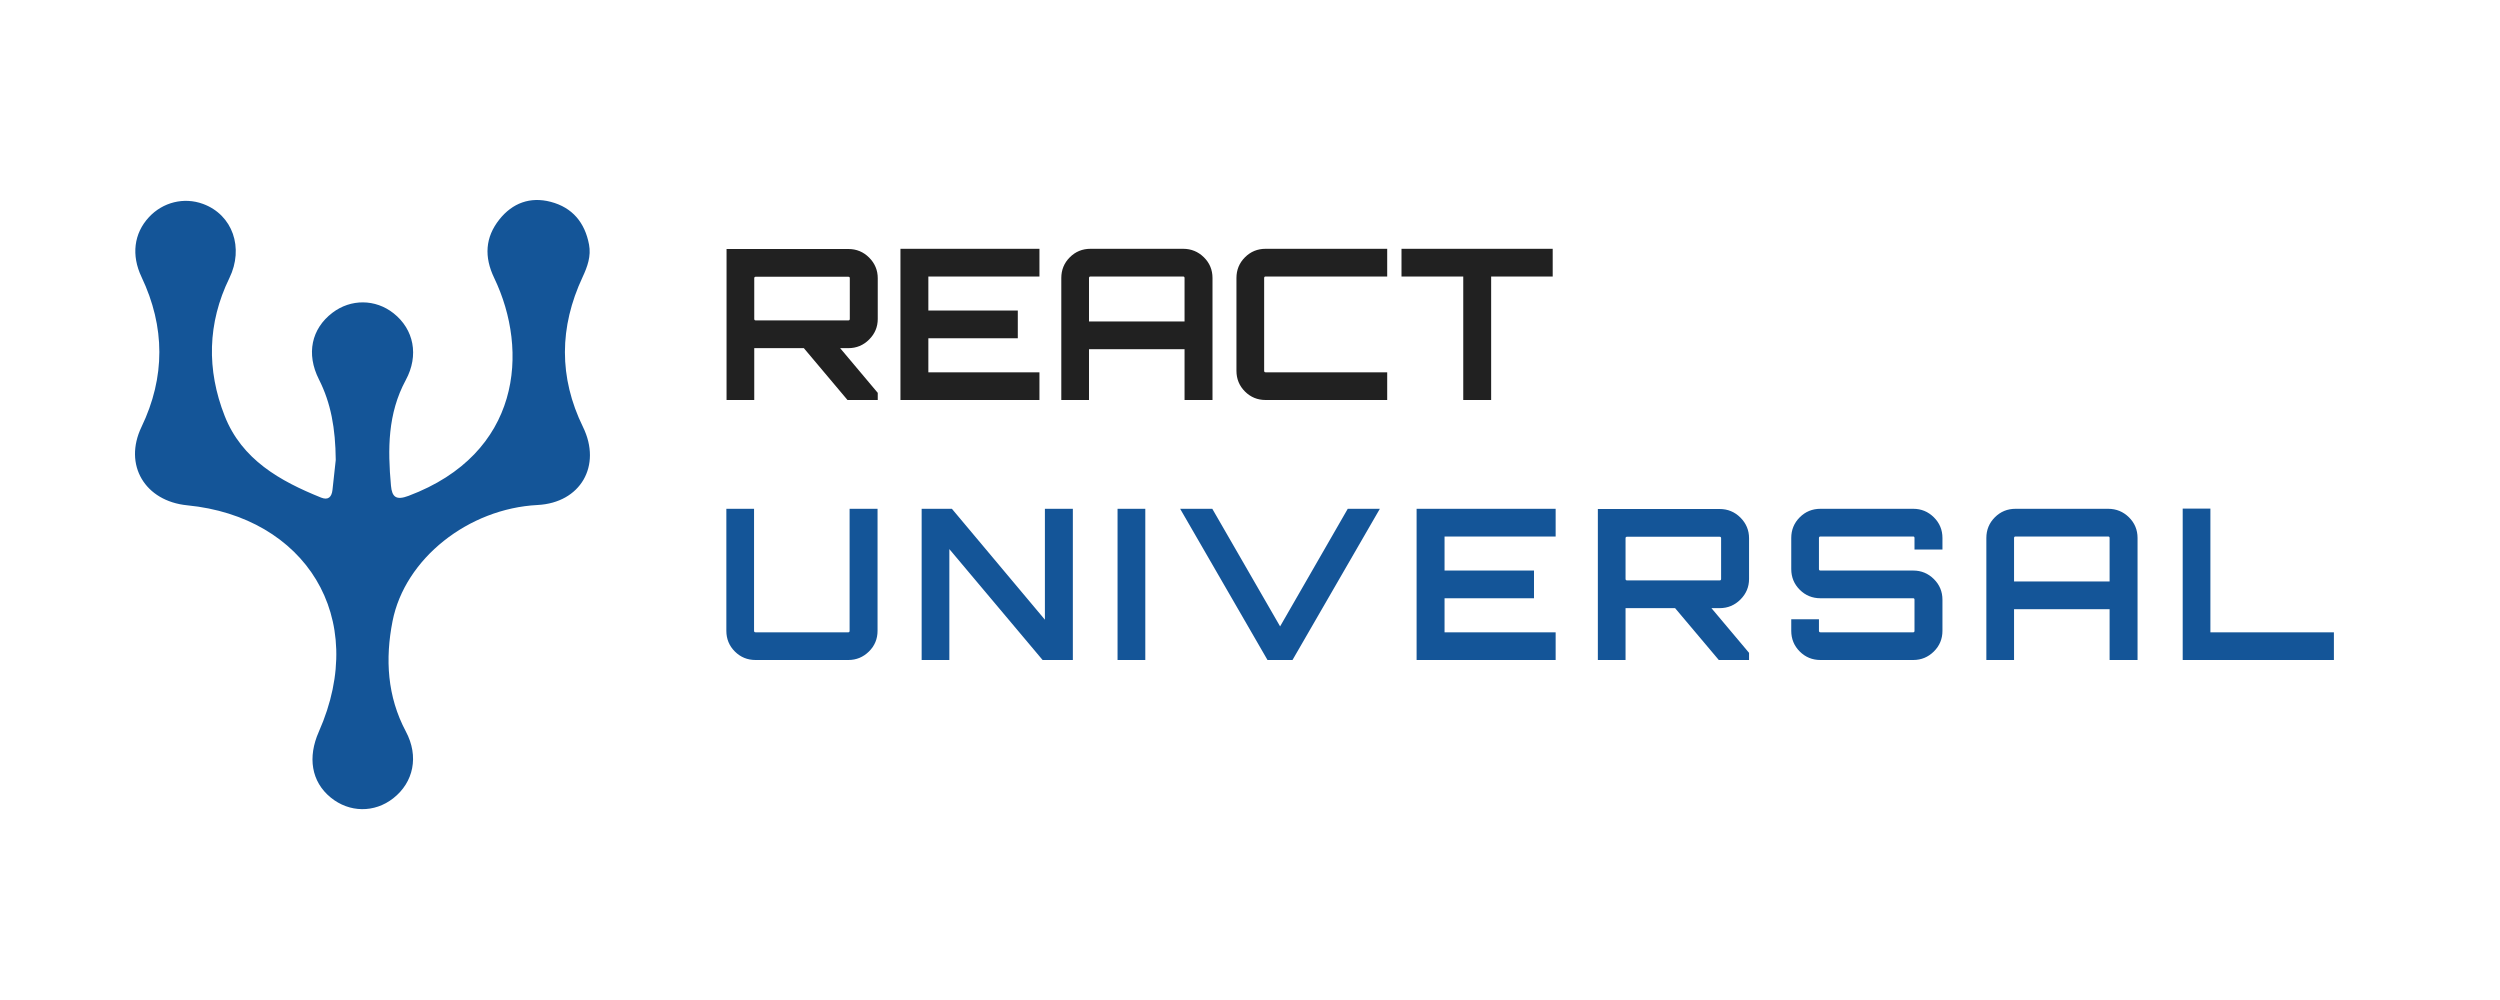 <svg xmlns="http://www.w3.org/2000/svg" width="500" height="200" viewBox="0 0 500 200"><g transform="translate(137,48)translate(90.5,26)rotate(0)translate(-90.5,-26)" opacity="1"><path transform="translate(6,0)rotate(0)" d="M32.55 7.64L32.55 7.64L32.55 15.79L32.55 15.79Q32.55 18.18 30.83 19.90L30.83 19.90L30.83 19.90Q29.11 21.63 26.67 21.63L26.67 21.63L25.03 21.63L32.55 30.57L32.55 32L26.50 32L17.77 21.63L7.98 21.63L7.85 21.63L7.85 32L2.31 32L2.31 1.80L26.67 1.80L26.67 1.80Q29.11 1.80 30.83 3.52L30.83 3.52L30.83 3.52Q32.55 5.25 32.55 7.64ZM8.15 16.08L8.15 16.08L26.67 16.08L26.67 16.08Q26.96 16.08 26.96 15.79L26.96 15.79L26.96 7.64L26.96 7.64Q26.96 7.35 26.67 7.35L26.67 7.35L8.15 7.35L8.15 7.35Q7.85 7.35 7.85 7.64L7.85 7.64L7.85 15.79L7.85 15.79Q7.85 16.08 8.15 16.08ZM37.09 1.76L64.89 1.76L64.89 7.30L42.67 7.30L42.67 14.11L60.56 14.11L60.56 19.65L42.67 19.65L42.67 26.46L64.89 26.46L64.89 32L37.09 32L37.09 1.76ZM75.10 1.76L75.10 1.76L93.62 1.76L93.62 1.76Q96.05 1.76 97.78 3.46L97.78 3.46L97.78 3.46Q99.50 5.16 99.50 7.60L99.50 7.60L99.50 32L93.91 32L93.91 21.84L74.80 21.84L74.80 32L69.26 32L69.26 7.60L69.26 7.60Q69.26 5.16 70.96 3.46L70.96 3.46L70.96 3.46Q72.66 1.76 75.10 1.76ZM74.80 7.60L74.80 16.29L93.91 16.29L93.91 7.60L93.91 7.60Q93.91 7.30 93.62 7.30L93.62 7.30L75.10 7.30L75.10 7.30Q74.80 7.30 74.80 7.60L74.80 7.60ZM134.44 1.76L134.44 7.30L110.12 7.30L110.12 7.30Q109.83 7.30 109.83 7.60L109.83 7.60L109.83 26.16L109.83 26.16Q109.83 26.46 110.12 26.46L110.12 26.46L134.44 26.46L134.44 32L110.12 32L110.12 32Q107.69 32 105.99 30.30L105.99 30.30L105.99 30.30Q104.29 28.60 104.29 26.16L104.29 26.16L104.29 7.60L104.29 7.60Q104.29 5.16 105.99 3.46L105.99 3.46L105.99 3.46Q107.69 1.76 110.12 1.76L110.12 1.76L134.44 1.76ZM137.30 7.30L137.30 1.76L167.54 1.76L167.54 7.30L155.23 7.30L155.23 32L149.65 32L149.65 7.30L137.30 7.30Z" fill="#212121"/></g><g transform="translate(137,100)translate(168,26)rotate(0)translate(-168,-26)" opacity="1"><path transform="translate(6,0)rotate(0)" d="M26.92 26.16L26.92 26.16L26.92 1.76L32.51 1.76L32.51 26.16L32.51 26.16Q32.51 28.60 30.79 30.30L30.79 30.30L30.79 30.30Q29.06 32 26.67 32L26.67 32L8.11 32L8.11 32Q5.67 32 3.97 30.30L3.97 30.30L3.97 30.30Q2.27 28.60 2.27 26.16L2.27 26.16L2.27 1.76L7.81 1.76L7.81 26.16L7.81 26.16Q7.81 26.46 8.11 26.46L8.11 26.46L26.67 26.46L26.67 26.46Q26.92 26.46 26.92 26.16ZM47.38 1.76L65.98 23.94L65.98 1.76L71.57 1.76L71.57 32L65.52 32L46.87 9.82L46.87 32L41.33 32L41.33 1.76L47.38 1.76ZM86.06 32L80.51 32L80.51 1.76L86.06 1.76L86.06 32ZM99.46 1.76L113.02 25.28L126.55 1.76L132.97 1.76L115.50 32L110.50 32L93.03 1.76L99.46 1.76ZM140.32 1.76L168.13 1.76L168.13 7.30L145.91 7.30L145.91 14.11L163.80 14.11L163.80 19.65L145.91 19.65L145.91 26.46L168.13 26.46L168.13 32L140.32 32L140.32 1.76ZM206.81 7.64L206.81 7.64L206.81 15.79L206.81 15.79Q206.81 18.18 205.09 19.90L205.09 19.90L205.09 19.90Q203.36 21.63 200.93 21.63L200.93 21.63L199.29 21.63L206.81 30.57L206.81 32L200.76 32L192.02 21.63L182.24 21.63L182.11 21.63L182.11 32L176.57 32L176.57 1.80L200.93 1.80L200.93 1.80Q203.36 1.80 205.09 3.52L205.09 3.52L205.09 3.52Q206.81 5.25 206.81 7.64ZM182.41 16.08L182.41 16.08L200.93 16.08L200.93 16.08Q201.22 16.08 201.22 15.79L201.22 15.79L201.22 7.64L201.22 7.64Q201.22 7.35 200.93 7.35L200.93 7.35L182.41 7.35L182.41 7.35Q182.11 7.35 182.11 7.64L182.11 7.64L182.11 15.79L182.11 15.79Q182.11 16.08 182.41 16.08ZM245.49 7.60L245.49 7.60L245.49 9.91L239.90 9.91L239.90 7.60L239.90 7.60Q239.90 7.30 239.65 7.30L239.65 7.30L221.09 7.30L221.09 7.30Q220.79 7.30 220.79 7.60L220.79 7.60L220.79 13.81L220.79 13.81Q220.79 14.11 221.09 14.11L221.09 14.11L239.65 14.11L239.65 14.11Q242.05 14.11 243.77 15.81L243.77 15.81L243.77 15.81Q245.49 17.51 245.49 19.95L245.49 19.95L245.49 26.16L245.49 26.16Q245.49 28.60 243.77 30.30L243.77 30.30L243.77 30.30Q242.05 32 239.65 32L239.65 32L221.09 32L221.09 32Q218.65 32 216.95 30.30L216.95 30.30L216.95 30.30Q215.25 28.60 215.25 26.16L215.25 26.16L215.25 23.85L220.79 23.85L220.79 26.16L220.79 26.16Q220.79 26.46 221.09 26.46L221.09 26.46L239.65 26.46L239.65 26.46Q239.90 26.46 239.90 26.16L239.90 26.16L239.90 19.95L239.90 19.95Q239.90 19.65 239.65 19.65L239.65 19.65L221.09 19.65L221.09 19.65Q218.65 19.65 216.95 17.95L216.95 17.95L216.95 17.95Q215.25 16.25 215.25 13.81L215.25 13.81L215.25 7.60L215.25 7.60Q215.25 5.16 216.95 3.46L216.95 3.46L216.95 3.46Q218.65 1.76 221.09 1.76L221.09 1.76L239.65 1.76L239.65 1.76Q242.05 1.76 243.77 3.46L243.77 3.46L243.77 3.46Q245.49 5.16 245.49 7.60ZM260.11 1.76L260.11 1.76L278.63 1.76L278.63 1.76Q281.06 1.76 282.79 3.46L282.79 3.46L282.79 3.46Q284.51 5.16 284.51 7.60L284.51 7.60L284.51 32L278.92 32L278.92 21.84L259.81 21.84L259.81 32L254.27 32L254.27 7.60L254.27 7.60Q254.27 5.16 255.97 3.46L255.97 3.46L255.97 3.46Q257.67 1.76 260.11 1.76ZM259.81 7.60L259.81 16.29L278.92 16.29L278.92 7.60L278.92 7.60Q278.92 7.30 278.63 7.30L278.63 7.30L260.11 7.30L260.11 7.30Q259.81 7.30 259.81 7.60L259.81 7.60ZM323.78 32L293.54 32L293.54 1.72L299.08 1.72L299.08 26.46L323.78 26.46L323.78 32Z" fill="#145598"/></g><g transform="translate(27,40)translate(45.5,60)rotate(0)translate(-45.5,-60) scale(1.051,1.051)" opacity="1"><defs class="defs"/><path fill="#145598" d="M85.253,43.2c-4.627-9.466-4.521-19.018-0.082-28.527c0.93-1.991,1.646-3.983,1.229-6.194&#10;&#9;c-0.787-4.167-3.143-7.044-7.294-8.13c-3.92-1.024-7.283,0.237-9.76,3.346c-2.723,3.418-2.919,7.136-0.993,11.143&#10;&#9;c6.676,13.888,5.097,33.429-16.306,41.465c-2.324,0.873-3.14,0.264-3.339-1.949c-0.623-6.909-0.638-13.698,2.813-20.076&#10;&#9;c2.553-4.72,1.537-9.669-2.316-12.721c-3.447-2.73-8.135-2.769-11.641-0.095c-3.983,3.038-5.031,7.797-2.563,12.677&#10;&#9;c2.288,4.524,3.142,9.312,3.201,15.326c-0.135,1.235-0.372,3.474-0.623,5.711c-0.148,1.323-0.795,2.008-2.162,1.457&#10;&#9;c-7.838-3.159-15.087-7.227-18.357-15.556c-3.437-8.751-3.289-17.625,0.895-26.21c2.807-5.759,0.63-12.042-5.009-14.12&#10;&#9;C9.328-0.585,5.301,0.404,2.641,3.28c-2.858,3.09-3.364,7.234-1.405,11.358c4.519,9.514,4.545,19.079,0.001,28.546&#10;&#9;C-2.235,50.421,1.898,57.31,9.955,58.1c22.285,2.184,34.734,21.18,25.02,43.098c-2.129,4.804-1.457,9.471,2.273,12.513&#10;&#9;c3.541,2.889,8.311,2.947,11.888,0.146c3.883-3.04,4.921-7.993,2.413-12.702c-3.567-6.698-3.947-13.833-2.543-20.992&#10;&#9;c2.345-11.951,14.469-21.45,27.593-22.122C84.796,57.62,88.854,50.567,85.253,43.2z" class="color c1"/></g></svg>